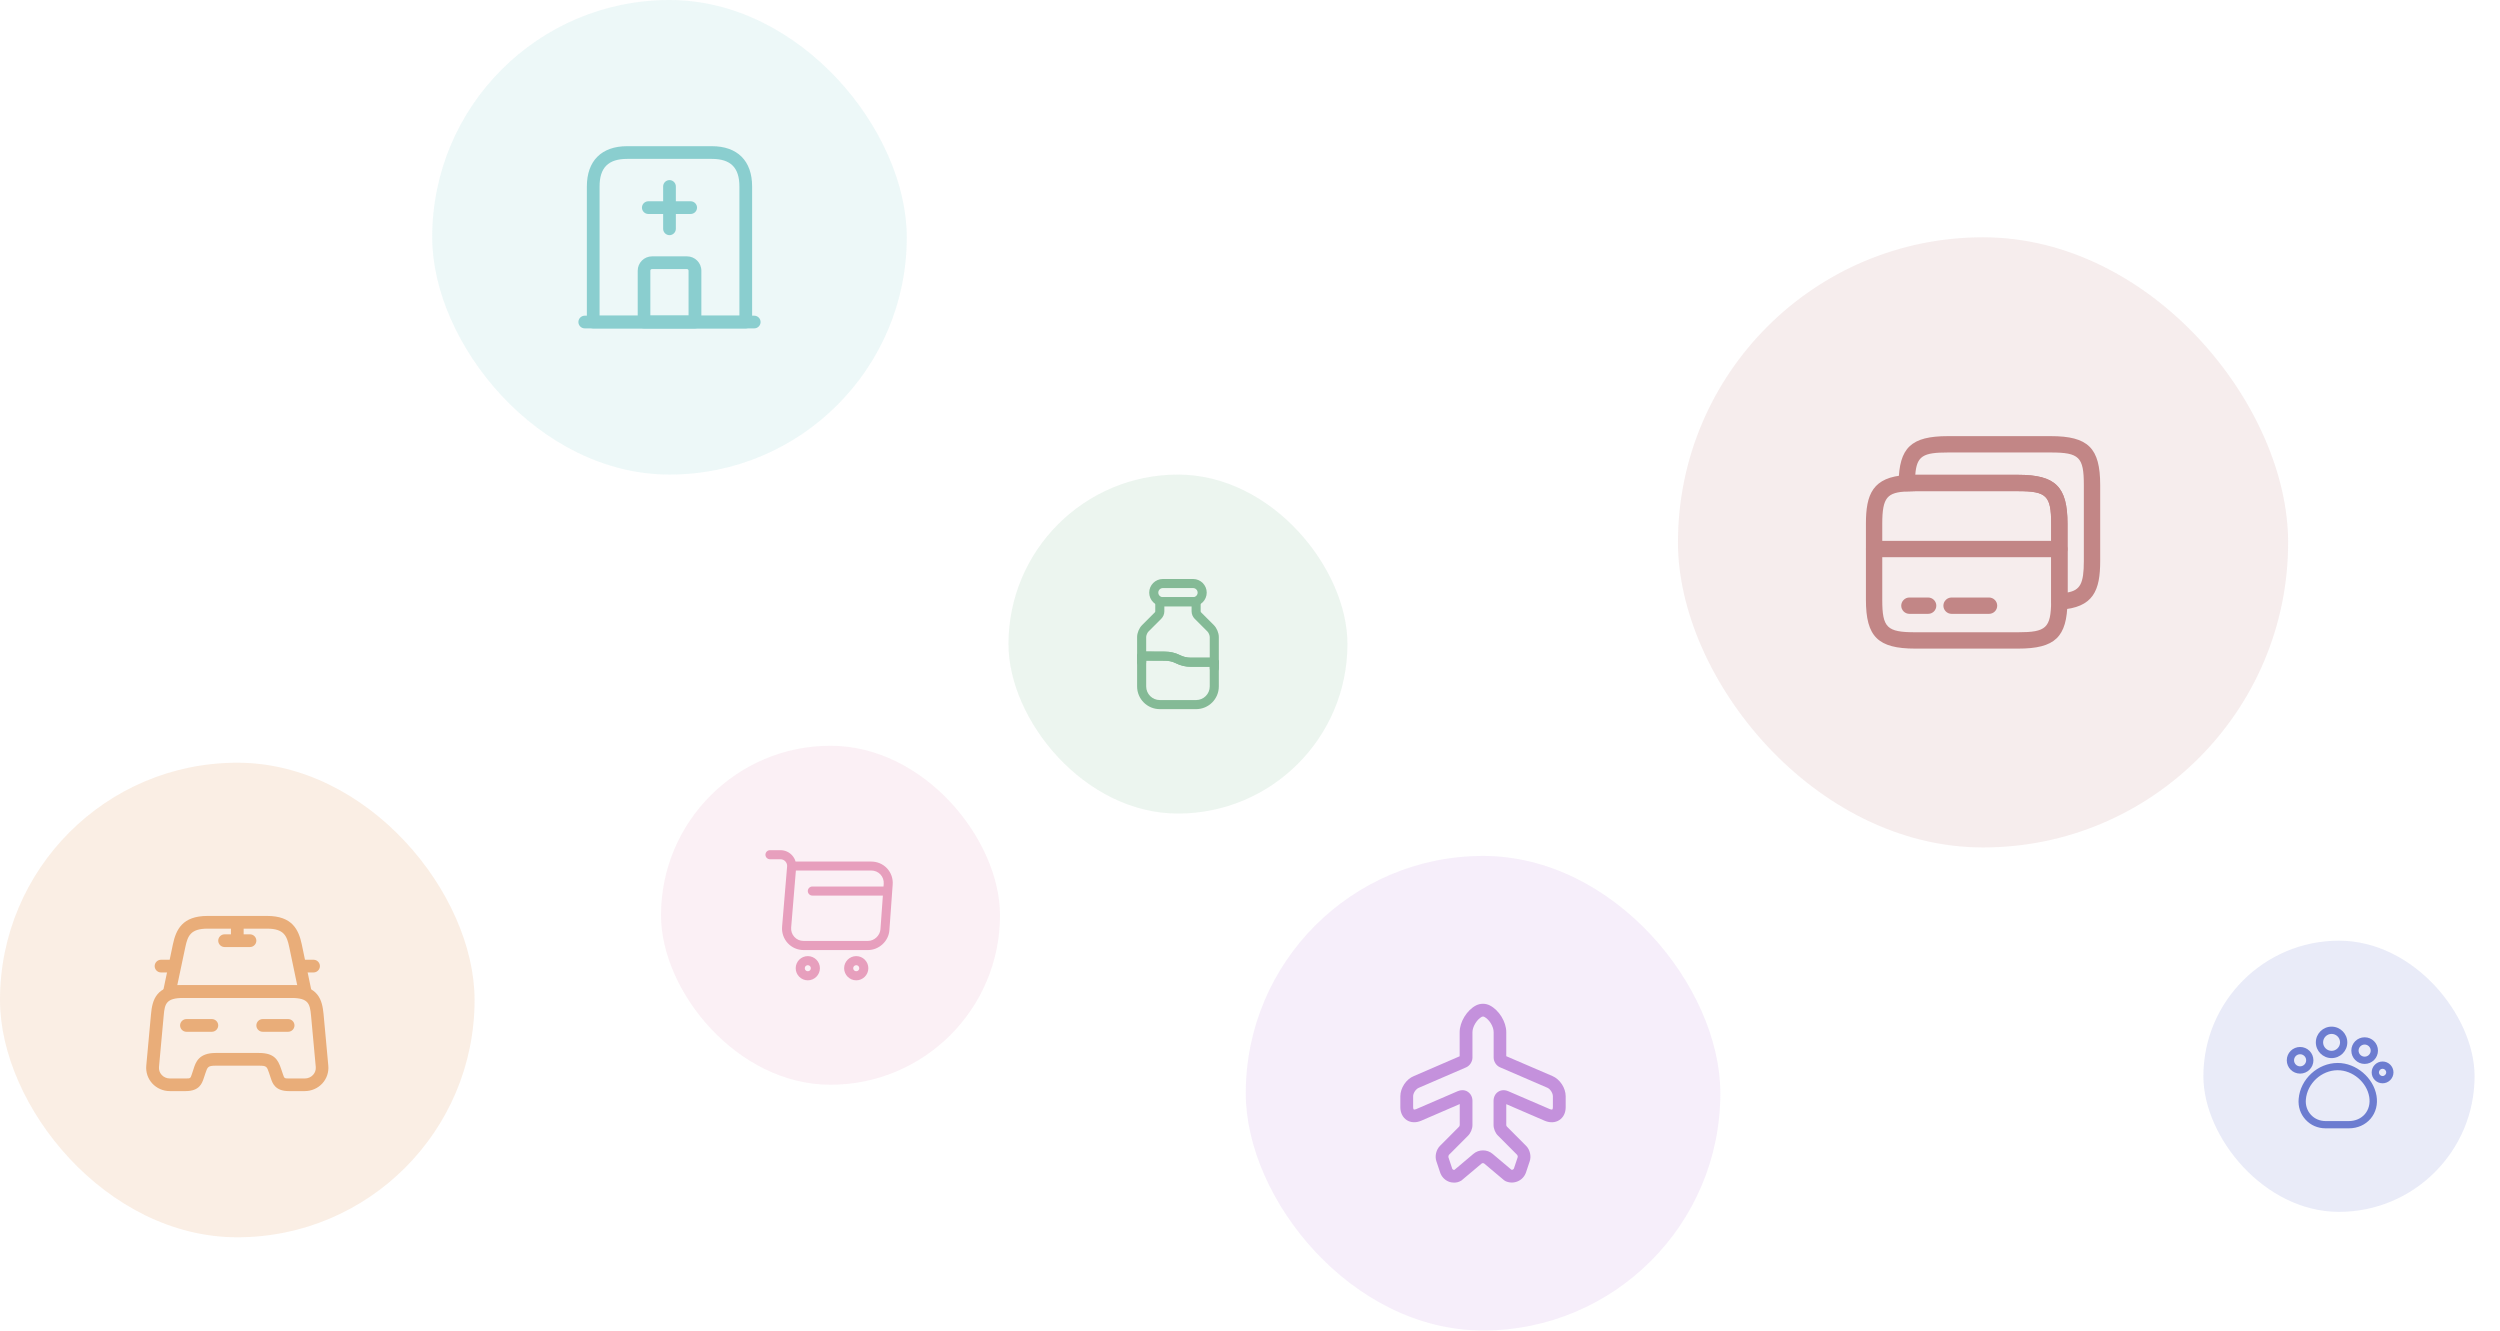<svg width="295" height="157" viewBox="0 0 295 157" fill="none" xmlns="http://www.w3.org/2000/svg">
<rect y="90" width="56" height="56" rx="28" fill="#E9AD79" fill-opacity="0.2"/>
<path d="M36 117.75H20C19.77 117.75 19.56 117.65 19.42 117.47C19.28 117.3 19.22 117.06 19.27 116.84L20.4 111.44C20.77 109.69 21.52 108.08 24.49 108.08H31.52C34.49 108.08 35.24 109.7 35.61 111.44L36.74 116.85C36.79 117.07 36.73 117.3 36.59 117.48C36.44 117.65 36.23 117.75 36 117.75ZM20.92 116.25H35.07L34.13 111.75C33.85 110.44 33.52 109.58 31.51 109.58H24.49C22.48 109.58 22.15 110.44 21.87 111.75L20.92 116.25Z" fill="#E9AD79"/>
<path d="M35.96 128.75H34.08C32.46 128.75 32.15 127.82 31.95 127.21L31.75 126.61C31.49 125.85 31.46 125.75 30.56 125.75H25.44C24.54 125.75 24.48 125.92 24.25 126.61L24.05 127.21C23.84 127.83 23.54 128.75 21.92 128.75H20.04C19.25 128.75 18.49 128.42 17.96 127.84C17.44 127.27 17.19 126.51 17.26 125.75L17.82 119.66C17.97 118.01 18.41 116.25 21.62 116.25H34.38C37.59 116.25 38.02 118.01 38.18 119.66L38.74 125.75C38.81 126.51 38.56 127.27 38.04 127.84C37.51 128.42 36.75 128.75 35.96 128.75ZM25.44 124.25H30.56C32.38 124.25 32.81 125.06 33.17 126.12L33.38 126.74C33.55 127.25 33.55 127.26 34.09 127.26H35.97C36.34 127.26 36.69 127.11 36.94 126.84C37.18 126.58 37.29 126.25 37.26 125.9L36.7 119.81C36.57 118.46 36.41 117.76 34.4 117.76H21.62C19.6 117.76 19.44 118.46 19.32 119.81L18.76 125.9C18.73 126.25 18.84 126.58 19.08 126.84C19.32 127.11 19.68 127.26 20.05 127.26H21.93C22.47 127.26 22.47 127.25 22.64 126.75L22.84 126.14C23.09 125.34 23.46 124.25 25.44 124.25Z" fill="#E9AD79"/>
<path d="M20 114.75H19C18.59 114.75 18.25 114.41 18.25 114C18.25 113.59 18.59 113.25 19 113.25H20C20.41 113.25 20.75 113.59 20.75 114C20.75 114.41 20.41 114.75 20 114.75Z" fill="#E9AD79"/>
<path d="M36.999 114.75H35.999C35.59 114.75 35.249 114.41 35.249 114C35.249 113.59 35.59 113.25 35.999 113.25H36.999C37.41 113.25 37.749 113.59 37.749 114C37.749 114.41 37.41 114.75 36.999 114.75Z" fill="#E9AD79"/>
<path d="M28 111.75C27.59 111.75 27.25 111.41 27.25 111V109C27.25 108.59 27.59 108.25 28 108.25C28.41 108.25 28.75 108.59 28.75 109V111C28.75 111.41 28.41 111.75 28 111.75Z" fill="#E9AD79"/>
<path d="M29.5 111.75H26.5C26.09 111.75 25.75 111.41 25.75 111C25.75 110.59 26.09 110.25 26.5 110.25H29.5C29.91 110.25 30.25 110.59 30.25 111C30.25 111.41 29.91 111.75 29.5 111.75Z" fill="#E9AD79"/>
<path d="M25 121.75H22C21.59 121.75 21.25 121.41 21.25 121C21.25 120.59 21.59 120.25 22 120.25H25C25.41 120.25 25.75 120.59 25.75 121C25.75 121.41 25.41 121.75 25 121.75Z" fill="#E9AD79"/>
<path d="M33.999 121.75H31C30.59 121.75 30.25 121.41 30.25 121C30.25 120.59 30.59 120.25 31 120.25H33.999C34.41 120.25 34.749 120.59 34.749 121C34.749 121.41 34.41 121.75 33.999 121.75Z" fill="#E9AD79"/>
<rect x="147" y="101" width="56" height="56" rx="28" fill="#C491DC" fill-opacity="0.15"/>
<path d="M171.58 139.55C171.36 139.55 171.13 139.51 170.92 139.42C170.45 139.22 170.09 138.83 169.93 138.34L169.49 137.02C169.29 136.42 169.47 135.67 169.91 135.22L172.18 132.94C172.21 132.91 172.25 132.8 172.25 132.75V130.28L167.69 132.25C167.08 132.51 166.46 132.48 165.99 132.17C165.52 131.86 165.24 131.3 165.24 130.65V129.36C165.24 128.38 165.94 127.33 166.83 126.98L172.24 124.64V121.8C172.24 120.59 173.09 119.2 174.17 118.64C174.69 118.38 175.29 118.38 175.8 118.64C176.89 119.2 177.74 120.58 177.74 121.79V124.63L183.18 126.97C184.07 127.35 184.75 128.37 184.75 129.36V130.65C184.75 131.31 184.48 131.86 184 132.17C183.52 132.48 182.91 132.51 182.3 132.26L177.74 130.29V132.76C177.74 132.8 177.78 132.9 177.81 132.93L180.09 135.22C180.53 135.66 180.71 136.43 180.51 137.02L180.07 138.34C179.9 138.83 179.54 139.22 179.06 139.41C178.59 139.6 178.07 139.58 177.62 139.36C177.57 139.33 177.52 139.3 177.47 139.26L175.14 137.3C175.06 137.23 174.9 137.24 174.83 137.3L172.5 139.26C172.46 139.3 172.41 139.33 172.36 139.35C172.12 139.49 171.85 139.55 171.58 139.55ZM172.56 128.64C172.79 128.64 173.01 128.7 173.2 128.83C173.55 129.06 173.75 129.45 173.75 129.91V132.76C173.75 133.19 173.54 133.7 173.24 134L170.97 136.28C170.93 136.33 170.89 136.48 170.91 136.54L171.35 137.87C171.38 137.97 171.45 138.01 171.49 138.03C171.52 138.04 171.57 138.06 171.63 138.04L173.87 136.15C174.5 135.61 175.49 135.61 176.12 136.15L178.35 138.03C178.42 138.04 178.47 138.03 178.5 138.02C178.54 138 178.62 137.96 178.65 137.86L179.09 136.54C179.11 136.47 179.07 136.32 179.03 136.28L176.76 134C176.46 133.72 176.24 133.2 176.24 132.76V129.91C176.24 129.46 176.43 129.07 176.77 128.84C177.11 128.61 177.55 128.58 177.97 128.76L182.89 130.88C183.04 130.94 183.14 130.94 183.17 130.92C183.2 130.9 183.24 130.81 183.24 130.65V129.36C183.24 128.98 182.92 128.49 182.58 128.35L177 125.94C176.56 125.75 176.25 125.27 176.25 124.79V121.79C176.25 121.13 175.73 120.28 175.13 119.98C175.05 119.94 174.95 119.94 174.86 119.98C174.28 120.28 173.75 121.15 173.75 121.8V124.8C173.75 125.27 173.44 125.76 173 125.95L167.42 128.36C167.07 128.5 166.75 128.99 166.75 129.36V130.65C166.75 130.81 166.79 130.9 166.82 130.92C166.85 130.94 166.95 130.94 167.1 130.88L172.01 128.76C172.19 128.68 172.38 128.64 172.56 128.64Z" fill="#C491DC"/>
<rect x="78" y="88" width="40" height="40" rx="20" fill="#E79FBD" fill-opacity="0.15"/>
<path d="M102.421 112.107H94.814C94.107 112.107 93.428 111.807 92.95 111.286C92.471 110.764 92.228 110.064 92.286 109.357L92.878 102.243C92.9 102.021 92.821 101.807 92.671 101.643C92.521 101.479 92.314 101.393 92.093 101.393H90.857C90.564 101.393 90.321 101.15 90.321 100.857C90.321 100.564 90.564 100.321 90.857 100.321H92.1C92.621 100.321 93.114 100.543 93.464 100.921C93.657 101.136 93.8 101.386 93.878 101.664H102.8C103.521 101.664 104.186 101.95 104.671 102.464C105.15 102.986 105.393 103.664 105.336 104.386L104.95 109.743C104.871 111.05 103.728 112.107 102.421 112.107ZM93.914 102.729L93.357 109.443C93.321 109.857 93.457 110.25 93.736 110.557C94.014 110.864 94.4 111.029 94.814 111.029H102.421C103.164 111.029 103.836 110.4 103.893 109.657L104.278 104.3C104.307 103.879 104.171 103.479 103.893 103.186C103.614 102.886 103.228 102.721 102.807 102.721H93.914V102.729Z" fill="#E79FBD"/>
<path d="M101.036 115.679C100.25 115.679 99.607 115.036 99.607 114.25C99.607 113.464 100.25 112.821 101.036 112.821C101.821 112.821 102.464 113.464 102.464 114.25C102.464 115.036 101.821 115.679 101.036 115.679ZM101.036 113.893C100.836 113.893 100.678 114.05 100.678 114.25C100.678 114.45 100.836 114.607 101.036 114.607C101.236 114.607 101.393 114.45 101.393 114.25C101.393 114.05 101.236 113.893 101.036 113.893Z" fill="#E79FBD"/>
<path d="M95.321 115.679C94.536 115.679 93.893 115.036 93.893 114.25C93.893 113.464 94.536 112.821 95.321 112.821C96.107 112.821 96.75 113.464 96.75 114.25C96.75 115.036 96.107 115.679 95.321 115.679ZM95.321 113.893C95.121 113.893 94.964 114.05 94.964 114.25C94.964 114.45 95.121 114.607 95.321 114.607C95.521 114.607 95.678 114.45 95.678 114.25C95.678 114.05 95.521 113.893 95.321 113.893Z" fill="#E79FBD"/>
<path d="M104.428 105.679H95.857C95.564 105.679 95.321 105.436 95.321 105.143C95.321 104.85 95.564 104.607 95.857 104.607H104.428C104.721 104.607 104.964 104.85 104.964 105.143C104.964 105.436 104.721 105.679 104.428 105.679Z" fill="#E79FBD"/>
<rect x="260" y="111" width="32" height="32" rx="16" fill="#6C7CD0" fill-opacity="0.15"/>
<path d="M277.166 133.143H274.429C273.503 133.143 272.663 132.783 272.057 132.12C271.451 131.463 271.16 130.594 271.24 129.674C271.434 127.331 273.503 125.429 275.857 125.429C278.023 125.429 280.069 127.166 280.429 129.297C280.6 130.314 280.349 131.274 279.731 132.006C279.103 132.737 278.194 133.143 277.166 133.143ZM275.851 126.286C273.937 126.286 272.251 127.84 272.091 129.749C272.034 130.429 272.246 131.063 272.686 131.543C273.126 132.023 273.743 132.286 274.423 132.286H277.16C277.931 132.286 278.611 131.989 279.063 131.457C279.514 130.926 279.697 130.206 279.571 129.44C279.286 127.703 277.617 126.286 275.851 126.286Z" fill="#6C7CD0"/>
<path d="M275.126 124.857C274.103 124.857 273.269 124.023 273.269 123C273.269 121.977 274.103 121.143 275.126 121.143C276.149 121.143 276.983 121.977 276.983 123C276.983 124.023 276.154 124.857 275.126 124.857ZM275.126 122C274.577 122 274.126 122.451 274.126 123C274.126 123.549 274.577 124 275.126 124C275.674 124 276.126 123.549 276.126 123C276.126 122.451 275.68 122 275.126 122Z" fill="#6C7CD0"/>
<path d="M279.028 125.543C278.16 125.543 277.457 124.84 277.457 123.971C277.457 123.103 278.16 122.4 279.028 122.4C279.897 122.4 280.6 123.103 280.6 123.971C280.6 124.84 279.897 125.543 279.028 125.543ZM279.028 123.257C278.634 123.257 278.314 123.577 278.314 123.971C278.314 124.366 278.634 124.686 279.028 124.686C279.423 124.686 279.743 124.366 279.743 123.971C279.743 123.577 279.423 123.257 279.028 123.257Z" fill="#6C7CD0"/>
<path d="M281.143 127.829C280.434 127.829 279.857 127.251 279.857 126.543C279.857 125.834 280.434 125.257 281.143 125.257C281.851 125.257 282.429 125.834 282.429 126.543C282.429 127.251 281.851 127.829 281.143 127.829ZM281.143 126.114C280.909 126.114 280.714 126.309 280.714 126.543C280.714 126.777 280.909 126.971 281.143 126.971C281.377 126.971 281.571 126.777 281.571 126.543C281.571 126.309 281.377 126.114 281.143 126.114Z" fill="#6C7CD0"/>
<path d="M271.411 126.686C270.543 126.686 269.84 125.983 269.84 125.114C269.84 124.246 270.543 123.543 271.411 123.543C272.28 123.543 272.983 124.246 272.983 125.114C272.983 125.983 272.28 126.686 271.411 126.686ZM271.411 124.4C271.017 124.4 270.697 124.72 270.697 125.114C270.697 125.509 271.017 125.829 271.411 125.829C271.806 125.829 272.126 125.509 272.126 125.114C272.126 124.72 271.806 124.4 271.411 124.4Z" fill="#6C7CD0"/>
<rect x="119" y="56" width="40" height="40" rx="20" fill="#84BA96" fill-opacity="0.15"/>
<path d="M141.143 83.678H136.857C135.378 83.678 134.178 82.478 134.178 81V77.414C134.178 77.271 134.236 77.136 134.336 77.036C134.436 76.936 134.571 76.879 134.714 76.879L137.493 76.893C138.093 76.893 138.693 77.036 139.236 77.307C139.636 77.507 140.064 77.607 140.514 77.607H143.286C143.578 77.607 143.821 77.85 143.821 78.143V81C143.821 82.478 142.621 83.678 141.143 83.678ZM135.25 77.95V81C135.25 81.886 135.971 82.607 136.857 82.607H141.143C142.028 82.607 142.75 81.886 142.75 81V78.678H140.514C139.9 78.678 139.307 78.543 138.757 78.264C138.357 78.064 137.928 77.964 137.493 77.964L135.25 77.95Z" fill="#84BA96"/>
<path d="M143.286 78.679H140.514C139.9 78.679 139.307 78.543 138.757 78.264C138.357 78.064 137.928 77.964 137.493 77.964L134.714 77.95C134.421 77.95 134.178 77.707 134.178 77.414V75.164C134.178 74.693 134.421 74.107 134.757 73.772L136.271 72.257C136.3 72.229 136.321 72.179 136.321 72.136V71C136.321 70.707 136.564 70.464 136.857 70.464H141.143C141.436 70.464 141.678 70.707 141.678 71V72.136C141.678 72.179 141.7 72.229 141.728 72.257L143.243 73.772C143.578 74.107 143.821 74.693 143.821 75.164V78.143C143.821 78.436 143.578 78.679 143.286 78.679ZM135.25 76.879L137.493 76.893C138.093 76.893 138.693 77.036 139.236 77.307C139.636 77.507 140.064 77.607 140.514 77.607H142.75V75.164C142.75 74.979 142.621 74.664 142.486 74.529L140.971 73.014C140.743 72.786 140.607 72.464 140.607 72.136V71.536H137.393V72.136C137.393 72.464 137.257 72.786 137.028 73.014L135.514 74.529C135.378 74.664 135.25 74.979 135.25 75.164V76.879Z" fill="#84BA96"/>
<path d="M143.286 79.393C142.993 79.393 142.75 79.15 142.75 78.857V78.143C142.75 77.85 142.993 77.607 143.286 77.607C143.579 77.607 143.821 77.85 143.821 78.143V78.857C143.821 79.15 143.579 79.393 143.286 79.393Z" fill="#84BA96"/>
<path d="M134.714 78.664C134.421 78.664 134.178 78.421 134.178 78.129V77.414C134.178 77.121 134.421 76.879 134.714 76.879C135.007 76.879 135.25 77.121 135.25 77.414V78.129C135.25 78.421 135.007 78.664 134.714 78.664Z" fill="#84BA96"/>
<path d="M140.786 71.536H137.214C136.328 71.536 135.607 70.814 135.607 69.929C135.607 69.043 136.328 68.321 137.214 68.321H140.786C141.671 68.321 142.393 69.043 142.393 69.929C142.393 70.814 141.671 71.536 140.786 71.536ZM137.214 69.393C136.921 69.393 136.678 69.636 136.678 69.929C136.678 70.221 136.921 70.464 137.214 70.464H140.786C141.078 70.464 141.321 70.221 141.321 69.929C141.321 69.636 141.078 69.393 140.786 69.393H137.214Z" fill="#84BA96"/>
<rect x="51" width="56" height="56" rx="28" fill="#8ACECF" fill-opacity="0.15"/>
<path d="M89 38.75H69C68.59 38.75 68.25 38.41 68.25 38C68.25 37.59 68.59 37.25 69 37.25H89C89.41 37.25 89.75 37.59 89.75 38C89.75 38.41 89.41 38.75 89 38.75Z" fill="#8ACECF"/>
<path d="M88 38.75H70C69.59 38.75 69.25 38.41 69.25 38V22C69.25 18.98 70.98 17.25 74 17.25H84C87.02 17.25 88.75 18.98 88.75 22V38C88.75 38.41 88.41 38.75 88 38.75ZM70.75 37.25H87.25V22C87.25 19.78 86.22 18.75 84 18.75H74C71.78 18.75 70.75 19.78 70.75 22V37.25Z" fill="#8ACECF"/>
<path d="M82 38.75H76C75.59 38.75 75.25 38.41 75.25 38V31.94C75.25 31.01 76.01 30.25 76.94 30.25H81.07C82 30.25 82.76 31.01 82.76 31.94V38C82.75 38.41 82.41 38.75 82 38.75ZM76.75 37.25H81.25V31.94C81.25 31.84 81.17 31.75 81.06 31.75H76.93C76.83 31.75 76.74 31.83 76.74 31.94V37.25H76.75Z" fill="#8ACECF"/>
<path d="M79 27.75C78.59 27.75 78.25 27.41 78.25 27V22C78.25 21.59 78.59 21.25 79 21.25C79.41 21.25 79.75 21.59 79.75 22V27C79.75 27.41 79.41 27.75 79 27.75Z" fill="#8ACECF"/>
<path d="M81.5 25.25H76.5C76.09 25.25 75.75 24.91 75.75 24.5C75.75 24.09 76.09 23.75 76.5 23.75H81.5C81.91 23.75 82.25 24.09 82.25 24.5C82.25 24.91 81.91 25.25 81.5 25.25Z" fill="#8ACECF"/>
<rect x="198" y="28" width="72" height="72" rx="36" fill="#C28686" fill-opacity="0.15"/>
<path d="M243 65.749H221.143C220.616 65.749 220.179 65.311 220.179 64.784C220.179 64.257 220.616 63.82 221.143 63.82H243C243.527 63.82 243.964 64.257 243.964 64.784C243.964 65.311 243.527 65.749 243 65.749Z" fill="#C28686"/>
<path d="M238.14 76.536H226.003C221.593 76.536 220.179 75.134 220.179 70.776V61.789C220.179 58.33 220.963 56.286 224.949 56.054C225.283 56.041 225.63 56.029 226.003 56.029H238.14C242.55 56.029 243.964 57.43 243.964 61.789V70.981C243.913 75.186 242.499 76.536 238.14 76.536ZM226.003 57.957C225.656 57.957 225.334 57.97 225.039 57.983C222.737 58.124 222.107 58.613 222.107 61.789V70.776C222.107 74.067 222.647 74.607 226.003 74.607H238.14C241.457 74.607 241.997 74.093 242.036 70.969V61.789C242.036 58.497 241.496 57.957 238.14 57.957H226.003Z" fill="#C28686"/>
<path d="M243 71.946C242.756 71.946 242.512 71.856 242.344 71.689C242.152 71.508 242.036 71.251 242.036 70.981V61.788C242.036 58.497 241.496 57.957 238.14 57.957H226.003C225.656 57.957 225.334 57.97 225.039 57.983C224.782 57.996 224.524 57.893 224.332 57.713C224.139 57.533 224.036 57.276 224.036 57.006C224.087 52.814 225.502 51.464 229.86 51.464H241.997C246.407 51.464 247.822 52.866 247.822 57.224V66.211C247.822 69.67 247.037 71.714 243.052 71.946C243.039 71.946 243.013 71.946 243 71.946ZM226.003 56.029H238.14C242.55 56.029 243.964 57.43 243.964 61.788V69.914C245.456 69.644 245.893 68.873 245.893 66.211V57.224C245.893 53.933 245.353 53.393 241.997 53.393H229.86C226.929 53.393 226.17 53.791 226.003 56.029Z" fill="#C28686"/>
<path d="M227.52 72.434H225.309C224.782 72.434 224.345 71.997 224.345 71.47C224.345 70.943 224.782 70.506 225.309 70.506H227.52C228.048 70.506 228.485 70.943 228.485 71.47C228.485 71.997 228.06 72.434 227.52 72.434Z" fill="#C28686"/>
<path d="M234.707 72.434H230.284C229.757 72.434 229.32 71.997 229.32 71.47C229.32 70.943 229.757 70.506 230.284 70.506H234.707C235.234 70.506 235.671 70.943 235.671 71.47C235.671 71.997 235.247 72.434 234.707 72.434Z" fill="#C28686"/>
</svg>
